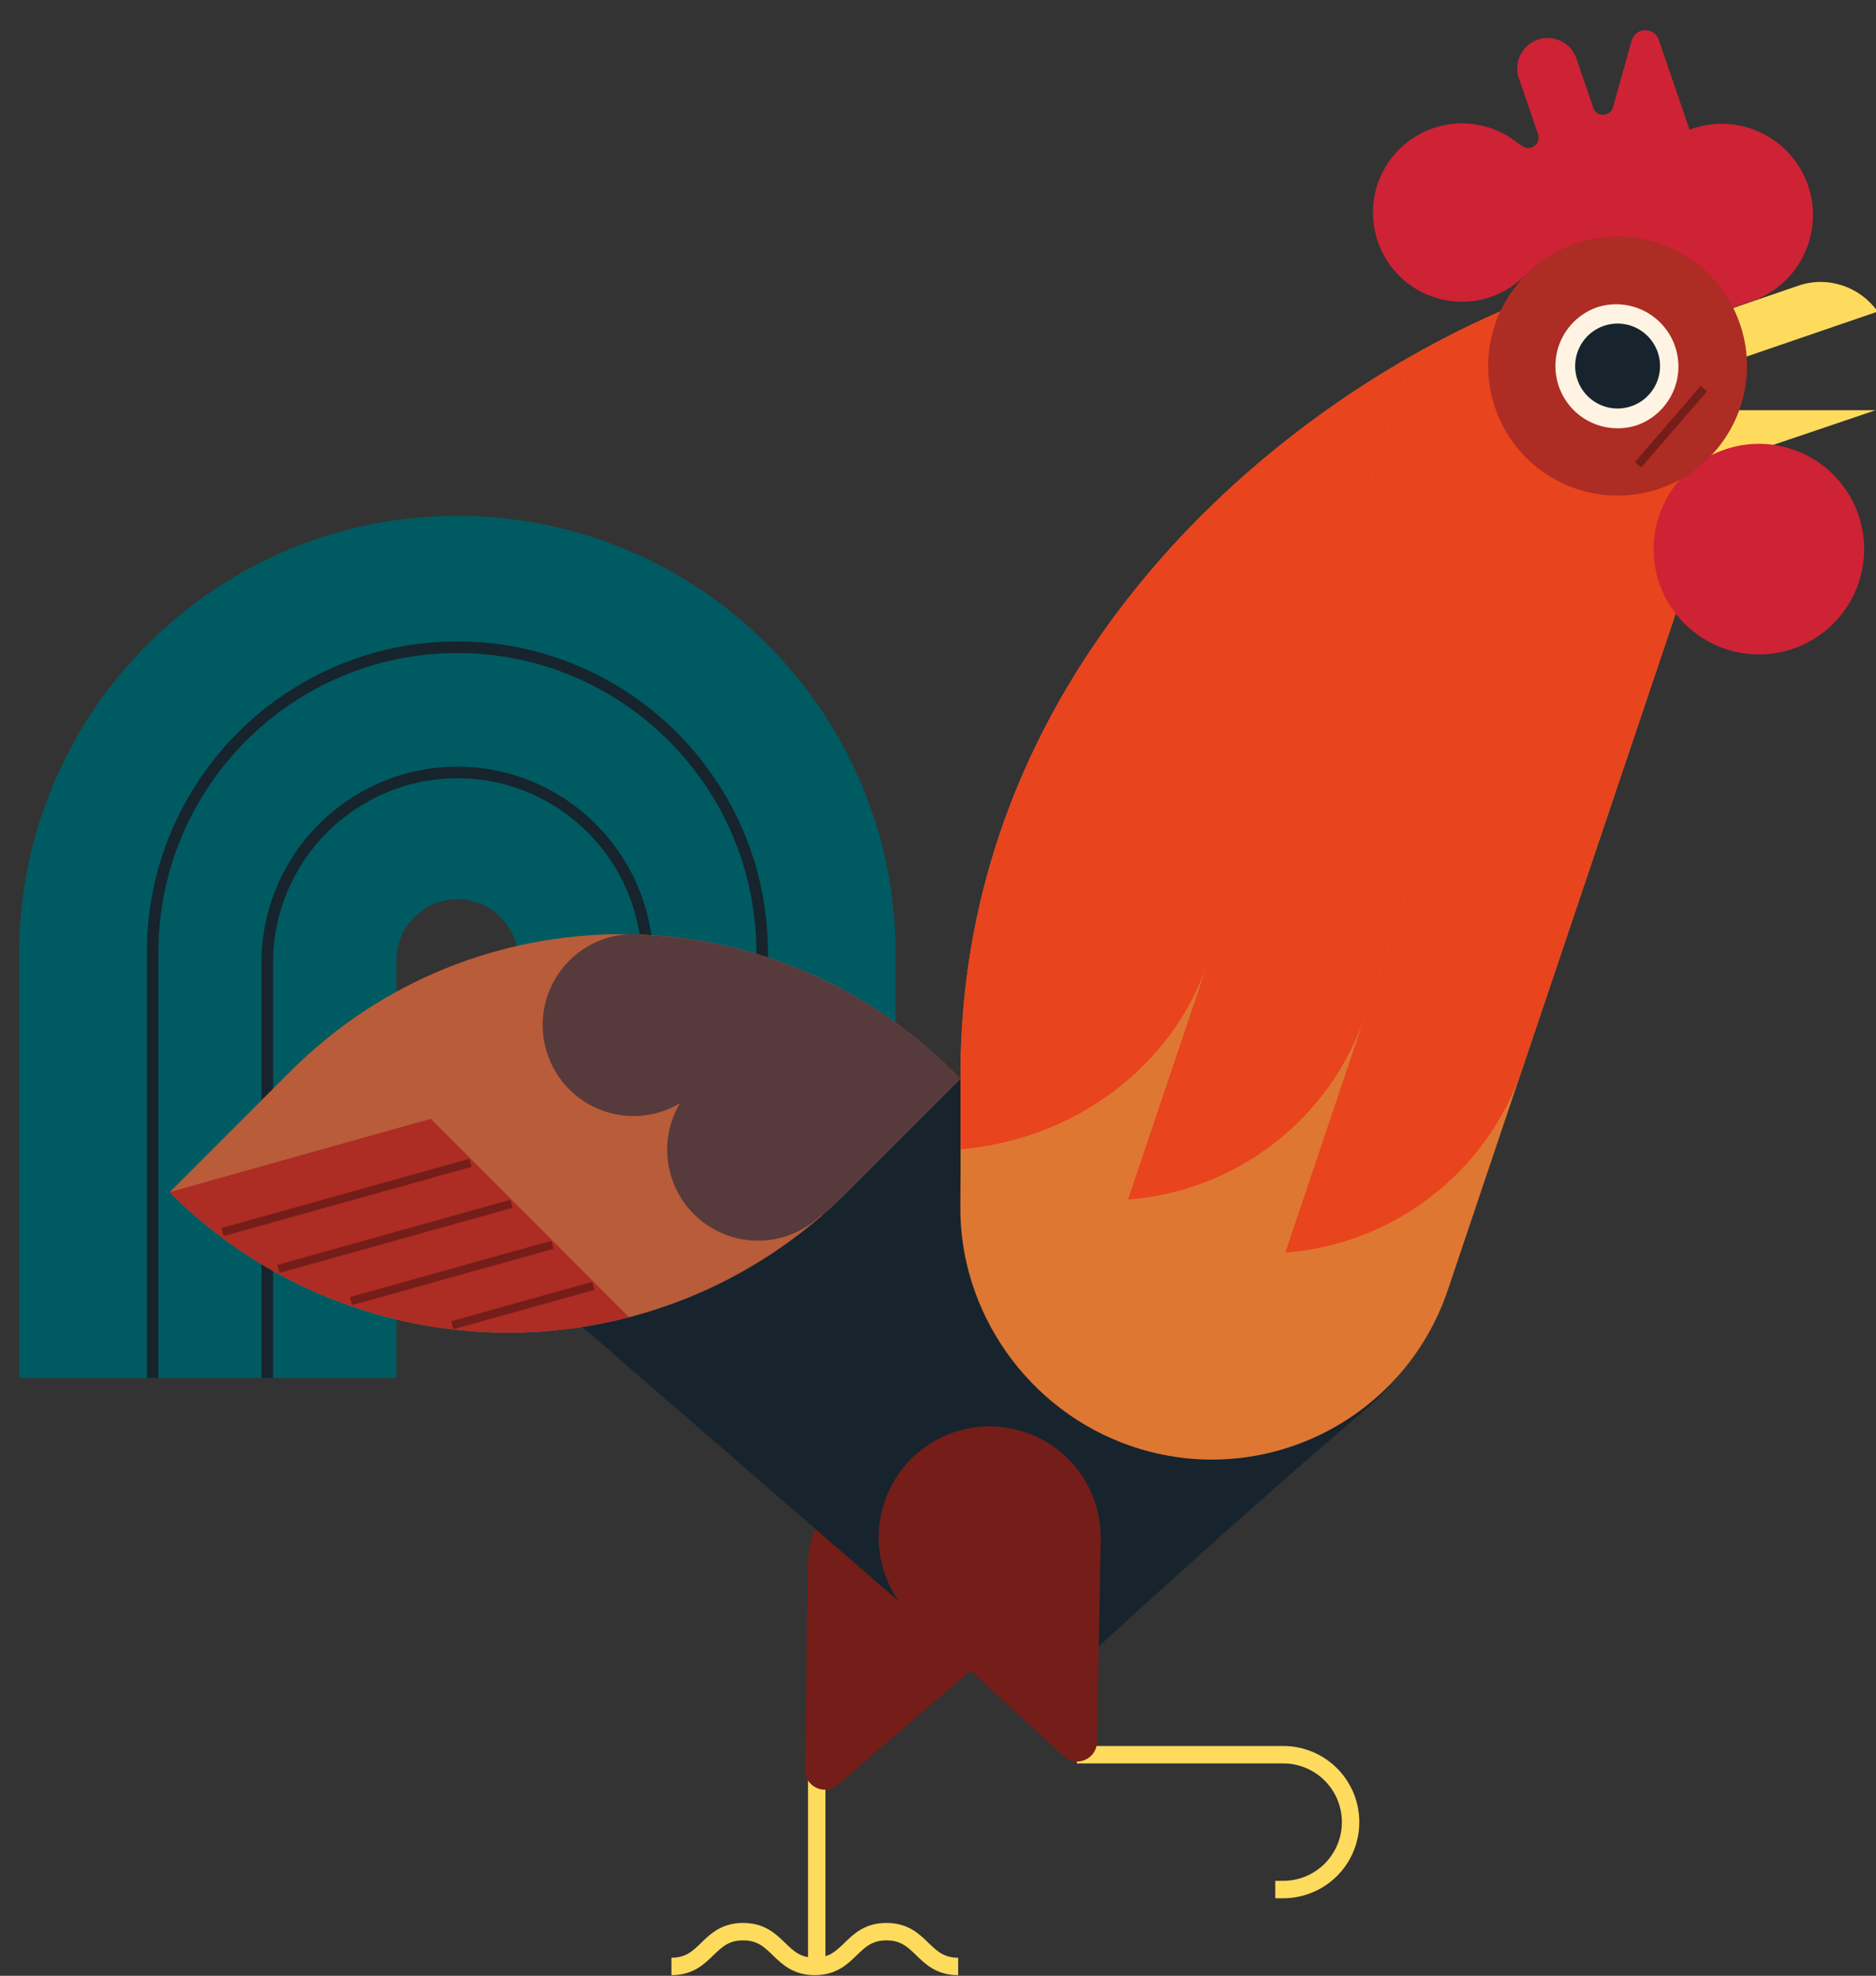 <svg width="113" height="119" viewBox="-1 -1 113 119" xmlns="http://www.w3.org/2000/svg"><rect x="-1" y="-1" width="113" height="119" fill="#333333" stroke="none"/><path fill="#005A61" d="M.15 56.499c0-14.595 11.82-26.427 26.401-26.427s26.401 11.832 26.401 26.427v20.606h-22.73V56.837a3.672 3.672 0 0 0-3.671-3.675 3.672 3.672 0 0 0-3.671 3.675v25.158H.15V56.499z"/><path fill="#17242D" d="M26.551 37.633c10.315 0 18.706 8.4 18.706 18.724v19.22h-.698v-19.22c0-9.939-8.078-18.025-18.008-18.025-9.929 0-18.008 8.086-18.008 18.025v25.638h-.697V56.357c0-10.324 8.391-18.724 18.705-18.724"/><path fill="#17242D" d="M14.75 81.995V56.988c0-6.513 5.294-11.812 11.801-11.812 6.507 0 11.801 5.299 11.801 11.812v18.589h-.697V56.988c0-6.128-4.981-11.114-11.104-11.114-6.122 0-11.103 4.986-11.103 11.114v25.007h-.698z"/><path fill="none" stroke="#FFDB5D" stroke-width="1.05" d="M39.444 117.436c2.159 0 2.159-2.095 4.317-2.095 2.158 0 2.158 2.095 4.316 2.095 2.16 0 2.16-2.095 4.319-2.095 2.16 0 2.16 2.095 4.319 2.095m-8.519-15.047v15.077"/><path fill="#751D18" d="M60.404 96.304a6.696 6.696 0 0 0-3.233-8.896 6.685 6.685 0 0 0-8.888 3.237 6.654 6.654 0 0 0-.621 2.808l-.005-.001-.164 12.131c-.014 1.024 1.186 1.585 1.961.918l9.204-7.919a6.639 6.639 0 0 0 1.746-2.278"/><path fill="#17242D" d="M30.273 75.623c0-6.44 5.214-11.661 11.648-11.661l2.743-.001c.039-.002.082-.009.119-.009h42.014l.008 7.938c0 3.078-1.3 8.369-5.501 11.947-9.362 7.974-20.442 18.3-20.442 18.3L30.273 75.623z"/><path fill="none" stroke="#FFDB5D" stroke-width="1.05" d="M75.816 112.804h.48a4.058 4.058 0 0 0 4.056-4.06 4.058 4.058 0 0 0-4.056-4.06h-12.43"/><path fill="#751D18" d="M52.467 94.235a6.696 6.696 0 0 1 3.518-8.787 6.684 6.684 0 0 1 9.31 6.348l.005-.001-.227 12.131c-.018 1.023-1.236 1.545-1.99.853l-8.943-8.211a6.652 6.652 0 0 1-1.673-2.333"/><path fill="#DE7732" d="M56.847 71.592c.022-1.523.01-7.858.01-7.858 0-23.731 17.746-39.671 32.884-46.139 4.237.23 8.487.949 12.415 2.033.36 3.89.391 8.568.391 8.569l-16.335 48.49c-2.647 7.859-11.158 12.082-19.01 9.432-6.332-2.137-10.444-8.18-10.355-14.527"/><path fill="#E8441D" d="M102.547 28.197L90.714 63.324c-2.168 6.434-7.932 10.636-14.295 11.12l19.916-59.121c1.55-.399 3.03-.679 4.41-.834 1.711-.191 1.802 13.708 1.802 13.708"/><path fill="#E8441D" d="M84.072 20.411c4.236-2.402 8.462-4.11 12.263-5.088L81.242 60.127c-2.167 6.434-7.932 10.636-14.295 11.12l17.125-50.836z"/><path fill="#E8441D" d="M84.072 20.411L71.77 56.93c-2.093 6.214-7.913 10.68-14.91 11.293.002-2.17-.002-4.489-.002-4.489 0-20.811 13.647-35.629 27.214-43.323"/><path fill="#CE2235" d="M85.326 6.722a5.354 5.354 0 0 1 5.017.832l.349.245c.496.346 1.146-.144.95-.717L90.51 3.775a1.833 1.833 0 1 1 3.466-1.188l.995 2.908c.197.576 1.018.553 1.183-.033l1.128-4.014c.228-.81 1.364-.842 1.636-.045l1.854 5.416c.054-.021.104-.045.159-.064a5.491 5.491 0 0 1 6.976 3.419 5.499 5.499 0 0 1-3.416 6.982c-.097.034-.195.057-.293.085l-3.567 1.223-.584-1.708c-.052-.029-.105-.055-.155-.086l-7.283.784-1.799-1.815a5.32 5.32 0 0 1-2.008 1.243 5.363 5.363 0 0 1-6.813-3.34 5.371 5.371 0 0 1 3.337-6.82"/><path fill="#FFDB5D" d="M100.288 27.665l11.688-3.958H100.87l-.582 3.958"/><path fill="#CE2235" d="M98.951 34.132a6.338 6.338 0 1 0 11.993-4.112 6.337 6.337 0 0 0-8.051-3.946 6.346 6.346 0 0 0-3.942 8.058"/><path fill="#FFDB5D" d="M112.1 17.767l-17.065 5.852c-.084-1.813 1.025-3.551 2.821-4.167l9.463-3.245c1.796-.616 3.737.076 4.781 1.56"/><path fill="#AD2C24" d="M89.064 23.575a7.79 7.79 0 0 0 9.897 4.851c4.071-1.396 6.241-5.832 4.846-9.907-1.395-4.075-5.826-6.247-9.897-4.851-4.071 1.396-6.241 5.832-4.846 9.907"/><path fill="#FFF4E3" d="M92.893 22.262a3.743 3.743 0 0 0 4.756 2.331 3.749 3.749 0 0 0-2.427-7.092 3.748 3.748 0 0 0-2.329 4.761"/><path fill="#17242D" d="M94.017 21.876a2.556 2.556 0 1 0 4.836-1.658 2.555 2.555 0 0 0-3.246-1.591 2.559 2.559 0 0 0-1.59 3.249"/><path fill="none" stroke="#751D18" stroke-width=".5" d="M101.633 22.403l-3.962 4.589"/><path fill="#B85C39" d="M16.482 63.537c11.024-11.032 28.895-11.03 39.917.005l.437.437-6.827 6.832c-11.265 11.274-29.528 11.272-40.791-.005l7.264-7.269z"/><path fill="#AD2C24" d="M9.218 70.807l.01-.01 15.719-4.413 11.934 11.948c-9.571 2.484-20.167-.02-27.663-7.525"/><path fill="none" stroke="#751D18" stroke-width=".5" d="M12.41 73.204l14.926-4.169m-11.574 6.391l14.041-3.921m-9.665 5.858l12.132-3.388m-6.031 4.843l8.498-2.373"/><path fill="#573A3C" d="M39.955 65.45a5.472 5.472 0 0 1-6.662-.837 5.487 5.487 0 0 1 .001-7.755 5.444 5.444 0 0 1 3.522-1.585c7.098.095 14.167 2.847 19.583 8.269l.436.437-6.826 6.832a29.04 29.04 0 0 1-1.531 1.415l-.026-.03a5.471 5.471 0 0 1-7.662-.077 5.484 5.484 0 0 1-.835-6.669"/></svg>